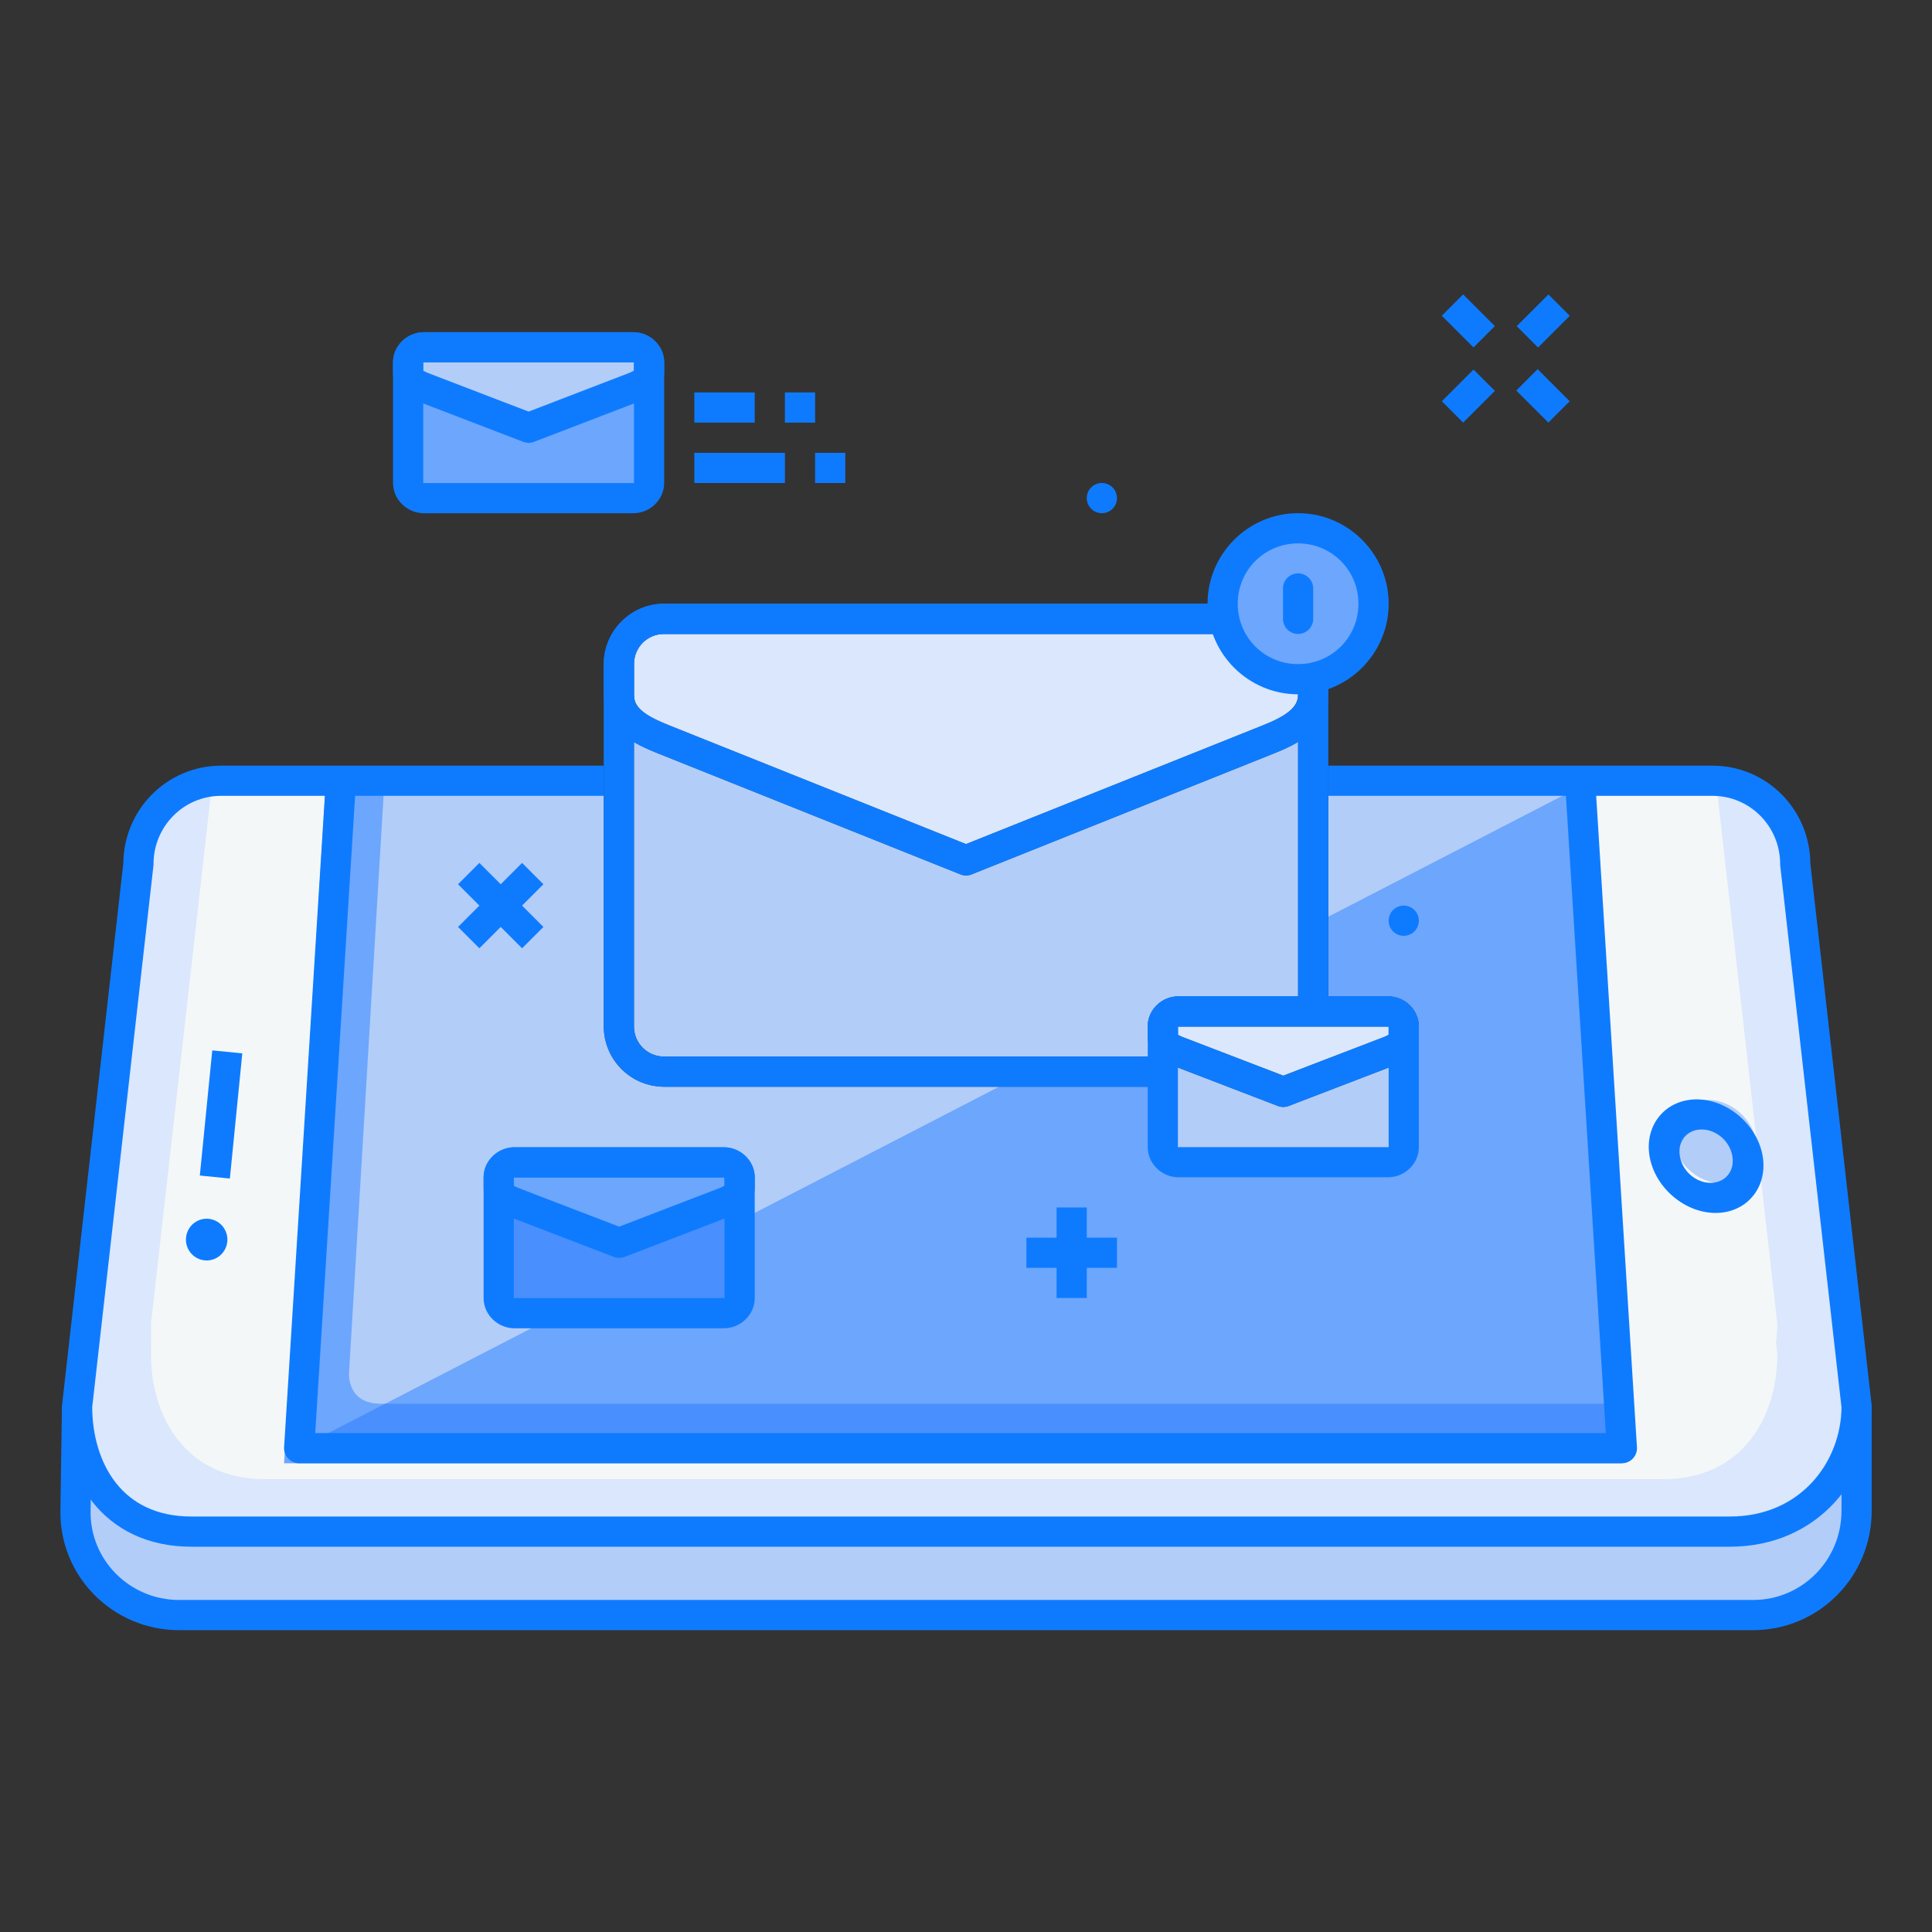 <?xml version="1.0" encoding="UTF-8" standalone="no"?>
<svg xmlns:dc="http://purl.org/dc/elements/1.1/" xmlns:cc="http://creativecommons.org/ns#" xmlns:rdf="http://www.w3.org/1999/02/22-rdf-syntax-ns#" xmlns:svg="http://www.w3.org/2000/svg" xmlns="http://www.w3.org/2000/svg" xmlns:sodipodi="http://sodipodi.sourceforge.net/DTD/sodipodi-0.dtd" xmlns:inkscape="http://www.inkscape.org/namespaces/inkscape" width="64" height="64" viewBox="0 0 64 64" id="svg6959" version="1.1" inkscape:version="0.91 r13725" sodipodi:docname="3 mobile concept email mail letter message text.svg">
  <rect x="0" y="0" width="64" height="64" fill="#333333" stroke="none"/>
  <defs id="defs6961"/>
  <sodipodi:namedview id="base" pagecolor="#ffffff" bordercolor="#666666" borderopacity="1.0" inkscape:pageopacity="0.0" inkscape:pageshadow="2" inkscape:zoom="2.8" inkscape:cx="-32.954006" inkscape:cy="32.625888" inkscape:document-units="px" inkscape:current-layer="layer1" showgrid="true" units="px" inkscape:snap-bbox="true" inkscape:bbox-paths="true" inkscape:bbox-nodes="true" inkscape:snap-bbox-edge-midpoints="true" inkscape:snap-bbox-midpoints="true" inkscape:window-width="1366" inkscape:window-height="705" inkscape:window-x="-8" inkscape:window-y="-8" inkscape:window-maximized="1">
    <inkscape:grid type="xygrid" id="grid6967"/>
  </sodipodi:namedview>
  
  <g inkscape:label="Layer 1" inkscape:groupmode="layer" id="layer1" transform="translate(0,-988.362)">
    <g id="g7594">
      <path style="fill:#b2cdf8;fill-opacity:1;fill-rule:evenodd;stroke:none;stroke-width:1px;stroke-linecap:butt;stroke-linejoin:round;stroke-opacity:1" d="m 61.502,1034.953 0,3.455 c 0,1.914 -1.53,3.455 -3.43,3.455 l -52.141,0 c -1.9,0 -3.459,-1.541 -3.43,-3.455 l 0.051,-3.455" id="path11266" inkscape:connector-curvature="0" sodipodi:nodetypes="cssssc"/>
      <path style="fill:none;fill-opacity:1;fill-rule:evenodd;stroke:#0e7bff;stroke-width:1px;stroke-linecap:butt;stroke-linejoin:round;stroke-opacity:1" d="m 61.502,1034.953 0,3.455 c 0,1.914 -1.53,3.455 -3.43,3.455 l -52.141,0 c -1.9,0 -3.459,-1.541 -3.43,-3.455 l 0.051,-3.455" id="path11268" inkscape:connector-curvature="0" sodipodi:nodetypes="cssssc"/>
      <path style="fill:#f4f7f8;fill-opacity:1;stroke:none;stroke-width:1;stroke-linecap:butt;stroke-linejoin:miter;stroke-opacity:1" d="m 59.47,1016.989 c 0,-1.531 -1.224,-2.764 -2.744,-2.764 l -49.397,0 c -1.52,0 -2.744,1.233 -2.744,2.764 l -2.031,17.964 c 0,2.073 1.136,4.146 3.79,4.146 l 25.163,0 3.369,0 22.425,0 c 2.656,0 4.201,-2.073 4.201,-4.146 z" id="path11270" inkscape:connector-curvature="0" sodipodi:nodetypes="cssccsccscc"/>
      <path sodipodi:nodetypes="cccc" inkscape:connector-curvature="0" id="path11272" d="m 52.355,1014.416 1.372,21.919 -43.817,0 1.372,-21.919" style="fill:#b2cdf8;fill-opacity:1;fill-rule:evenodd;stroke:none;stroke-width:1px;stroke-linecap:round;stroke-linejoin:round;stroke-opacity:1"/>
      <path sodipodi:nodetypes="cccccccc" inkscape:connector-curvature="0" id="path11274" d="m 10.781,1014.517 -1.371,22.318 44.316,0 -0.154,-1.973 -40.972,0 c -1.1,0 -1.04,-0.993 -1.04,-0.993 l 1.158,-19.352 z" style="fill:#6ca6fd;fill-opacity:1;fill-rule:evenodd;stroke:none;stroke-width:1px;stroke-linecap:round;stroke-linejoin:round;stroke-opacity:1"/>
      <path style="fill:none;fill-rule:evenodd;stroke:#0e7bff;stroke-width:1px;stroke-linecap:butt;stroke-linejoin:miter;stroke-opacity:1" d="m 7.529,1023.207 -0.412,4.146" id="path11276" inkscape:connector-curvature="0" sodipodi:nodetypes="cc"/>
      <path id="ellipse11278" d="m 7.532,1029.425 a 0.686,0.691 0 0 1 -0.686,0.691 0.686,0.691 0 0 1 -0.686,-0.691 0.686,0.691 0 0 1 0.686,-0.691 0.686,0.691 0 0 1 0.686,0.691 z" style="fill:#0e7bff;fill-opacity:1;stroke:none;stroke-linecap:butt;stroke-linejoin:miter;stroke-opacity:1"/>
      <path inkscape:connector-curvature="0" style="fill:#dae7fc;fill-opacity:1;stroke:none;stroke-width:1;stroke-linecap:butt;stroke-linejoin:miter;stroke-opacity:1" d="m 56.846,1014.257 c 1.377,0.15 2.447,1.304 2.447,2.732 l 2.031,17.965 c 0,2.073 -1.137,4.144 -3.791,4.144 l -25.162,0 -3.369,0 -22.426,0 c -1.632,0 -2.836,-0.787 -3.523,-1.873 0.338,0.081 0.692,0.137 1.078,0.137 l 22.424,0 3.369,0 25.164,0 c 2.654,0 3.789,-2.074 3.789,-4.146 l -0.043,-0.385 c 0.023,-0.203 0.043,-0.408 0.043,-0.613 l -2.031,-17.961 z" id="path11280"/>
      <path style="fill:#6ca6fd;fill-opacity:1;fill-rule:evenodd;stroke:none;stroke-width:1px;stroke-linecap:round;stroke-linejoin:round;stroke-opacity:1" d="m 52.355,1014.416 1.372,21.919 -43.817,0" id="path11282" inkscape:connector-curvature="0" sodipodi:nodetypes="ccc"/>
      <path inkscape:connector-curvature="0" id="path11284" d="m 7.032,1014.257 c -1.377,0.15 -2.447,1.304 -2.447,2.733 l -2.031,17.965 c 0,2.073 1.137,4.144 3.791,4.144 l 25.162,0 3.369,0 22.426,0 c 1.632,0 2.836,-0.787 3.523,-1.873 -0.338,0.081 -0.692,0.137 -1.078,0.137 l -22.424,0 -3.369,0 -25.164,0 c -2.654,0 -3.789,-2.074 -3.789,-4.146 0.004,-0.664 0.011,-0.7 0,-0.998 z" style="fill:#dae7fc;fill-opacity:1;stroke:none;stroke-width:1;stroke-linecap:butt;stroke-linejoin:miter;stroke-opacity:1" sodipodi:nodetypes="cccsccscsccsccc"/>
      <path style="fill:#498ffd;fill-opacity:1;fill-rule:evenodd;stroke:none;stroke-width:1px;stroke-linecap:round;stroke-linejoin:round;stroke-opacity:1" d="m 12.757,1034.863 -2.848,1.471 43.777,0 -0.115,-1.471 -40.814,0 z" id="path11286" inkscape:connector-curvature="0"/>
      <path style="fill:none;fill-opacity:1;fill-rule:evenodd;stroke:#0e7bff;stroke-width:1px;stroke-linecap:round;stroke-linejoin:round;stroke-opacity:1" d="m 52.355,1014.416 1.372,21.919 -43.817,0 1.372,-21.919" id="path11288" inkscape:connector-curvature="0" sodipodi:nodetypes="cccc"/>
      <path sodipodi:nodetypes="cssccsccscc" inkscape:connector-curvature="0" id="path11290" d="m 59.47,1016.989 c 0,-1.531 -1.224,-2.764 -2.744,-2.764 l -49.397,0 c -1.52,0 -2.744,1.233 -2.744,2.764 l -2.031,17.964 c 0,2.073 1.136,4.146 3.79,4.146 l 25.163,0 3.369,0 22.425,0 c 2.656,0 4.201,-2.073 4.201,-4.146 z" style="fill:none;fill-opacity:1;stroke:#0e7bff;stroke-width:1;stroke-linecap:butt;stroke-linejoin:miter;stroke-opacity:1"/>
      <path id="ellipse8304" d="m -92.556,1039.587 a 1.377,1.397 0 0 1 -1.377,1.397 1.377,1.397 0 0 1 -1.377,-1.397 1.377,1.397 0 0 1 1.377,-1.397 1.377,1.397 0 0 1 1.377,1.397 z" style="fill:#b2cdf8;fill-opacity:1;stroke:none;stroke-width:1.007;stroke-linecap:butt;stroke-linejoin:miter;stroke-opacity:1" transform="matrix(1,0.021,0.145,0.989,0,0)"/>
      <path inkscape:connector-curvature="0" id="ellipse11292" d="m 56.242,1024.781 c -1.036,-0.022 -1.756,0.812 -1.605,1.841 0.15,1.029 1.119,1.898 2.155,1.92 1.036,0.022 1.756,-0.812 1.605,-1.841 -0.15,-1.029 -1.119,-1.898 -2.155,-1.92 z m 0.146,0.997 c 0.484,0.01 0.929,0.404 1.002,0.902 0.073,0.498 -0.26,0.875 -0.744,0.865 -0.484,-0.01 -0.929,-0.404 -1.002,-0.902 -0.073,-0.498 0.259,-0.875 0.744,-0.865 z" style="color:#000000;font-style:normal;font-variant:normal;font-weight:normal;font-stretch:normal;font-size:medium;line-height:normal;font-family:sans-serif;text-indent:0;text-align:start;text-decoration:none;text-decoration-line:none;text-decoration-style:solid;text-decoration-color:#000000;letter-spacing:normal;word-spacing:normal;text-transform:none;direction:ltr;block-progression:tb;writing-mode:lr-tb;baseline-shift:baseline;text-anchor:start;white-space:normal;clip-rule:nonzero;display:inline;overflow:visible;visibility:visible;opacity:1;isolation:auto;mix-blend-mode:normal;color-interpolation:sRGB;color-interpolation-filters:linearRGB;solid-color:#000000;solid-opacity:1;fill:#0e7bff;fill-opacity:1;fill-rule:nonzero;stroke:none;stroke-width:1.007;stroke-linecap:butt;stroke-linejoin:miter;stroke-miterlimit:4;stroke-dasharray:none;stroke-dashoffset:0;stroke-opacity:1;color-rendering:auto;image-rendering:auto;shape-rendering:auto;text-rendering:auto;enable-background:accumulate"/>
      <path id="rect5963-4" d="m 22.001,1008.862 20,0 c 0.831,0 1.5,0.669 1.5,1.5 l 0,12 c 0,0.831 -0.669,1.5 -1.5,1.5 l -20,0 c -0.831,0 -1.5,-0.669 -1.5,-1.5 l 0,-12 c 0,-0.831 0.669,-1.5 1.5,-1.5 z" style="fill:#b2cdf8;fill-opacity:1;stroke:#1c4d7e;stroke-width:1;stroke-opacity:1"/>
      <path style="fill:#dae7fc;fill-opacity:1;stroke:#1c4d7e;stroke-width:1;stroke-linecap:round;stroke-linejoin:round;stroke-opacity:1" d="m 22.001,1008.862 20,0 c 0.831,0 1.5,0.669 1.5,1.5 l 0,1 c 0,0.831 -0.79,1.216 -1.5,1.5 l -10,4 -10,-4 c -0.772,-0.309 -1.5,-0.669 -1.5,-1.5 l 0,-1 c 0,-0.831 0.669,-1.5 1.5,-1.5 z" id="path5969-5" inkscape:connector-curvature="0" sodipodi:nodetypes="ssssscssss"/>
      <path id="rect5977-0" d="m 14.04,999.868 6.94,0 c 0.288,0 0.521,0.223 0.521,0.499 l 0,3.996 c 0,0.277 -0.232,0.499 -0.521,0.499 l -6.94,0 c -0.288,0 -0.521,-0.223 -0.521,-0.499 l 0,-3.996 c 0,-0.277 0.232,-0.499 0.521,-0.499 z" style="fill:#6ca6fd;fill-opacity:1;stroke:none;stroke-width:1;stroke-opacity:1"/>
      <path sodipodi:nodetypes="ssssscssss" inkscape:connector-curvature="0" id="path5994-1" d="m 14.04,999.868 6.94,0 c 0.288,0 0.521,0.223 0.521,0.499 l 0,0.333 c 0,0.277 -0.274,0.405 -0.521,0.499 l -3.47,1.332 -3.47,-1.332 c -0.268,-0.103 -0.521,-0.223 -0.521,-0.499 l 0,-0.333 c 0,-0.277 0.232,-0.499 0.521,-0.499 z" style="fill:#b2cdf8;fill-opacity:1;stroke:none;stroke-width:1;stroke-linecap:round;stroke-linejoin:round;stroke-opacity:1"/>
      <path style="color:#000000;font-style:normal;font-variant:normal;font-weight:normal;font-stretch:normal;font-size:medium;line-height:normal;font-family:sans-serif;text-indent:0;text-align:start;text-decoration:none;text-decoration-line:none;text-decoration-style:solid;text-decoration-color:#000000;letter-spacing:normal;word-spacing:normal;text-transform:none;direction:ltr;block-progression:tb;writing-mode:lr-tb;baseline-shift:baseline;text-anchor:start;white-space:normal;clip-rule:nonzero;display:inline;overflow:visible;visibility:visible;opacity:1;isolation:auto;mix-blend-mode:normal;color-interpolation:sRGB;color-interpolation-filters:linearRGB;solid-color:#000000;solid-opacity:1;fill:#0e7bff;fill-opacity:1;fill-rule:nonzero;stroke:none;stroke-width:1;stroke-linecap:butt;stroke-linejoin:miter;stroke-miterlimit:4;stroke-dasharray:none;stroke-dashoffset:0;stroke-opacity:1;color-rendering:auto;image-rendering:auto;shape-rendering:auto;text-rendering:auto;enable-background:accumulate" d="m 14.041,999.367 c -0.546,0 -1.021,0.444 -1.021,1 l 0,3.996 c 0,0.556 0.476,1 1.021,1 l 6.939,0 c 0.546,0 1.021,-0.444 1.021,-1 l 0,-3.996 c 0,-0.556 -0.476,-1 -1.021,-1 l -6.939,0 z m -0.021,1 c 0,0 -0.009,0 0.021,0 l 6.939,0 c 0.031,0 0.021,0 0.021,0 l 0,3.996 c 0,0 0.009,0 -0.021,0 l -6.939,0 c -0.031,0 -0.021,0 -0.021,0 l 0,-3.996 z" id="rect7254" inkscape:connector-curvature="0"/>
      <path style="color:#000000;font-style:normal;font-variant:normal;font-weight:normal;font-stretch:normal;font-size:medium;line-height:normal;font-family:sans-serif;text-indent:0;text-align:start;text-decoration:none;text-decoration-line:none;text-decoration-style:solid;text-decoration-color:#000000;letter-spacing:normal;word-spacing:normal;text-transform:none;direction:ltr;block-progression:tb;writing-mode:lr-tb;baseline-shift:baseline;text-anchor:start;white-space:normal;clip-rule:nonzero;display:inline;overflow:visible;visibility:visible;opacity:1;isolation:auto;mix-blend-mode:normal;color-interpolation:sRGB;color-interpolation-filters:linearRGB;solid-color:#000000;solid-opacity:1;fill:#0e7bff;fill-opacity:1;fill-rule:nonzero;stroke:none;stroke-width:1;stroke-linecap:round;stroke-linejoin:round;stroke-miterlimit:4;stroke-dasharray:none;stroke-dashoffset:0;stroke-opacity:1;color-rendering:auto;image-rendering:auto;shape-rendering:auto;text-rendering:auto;enable-background:accumulate" d="m 14.041,999.367 c -0.546,0 -1.021,0.444 -1.021,1 l 0,0.334 c 0,0.291 0.171,0.564 0.348,0.705 0.176,0.141 0.349,0.204 0.494,0.26 l 3.471,1.332 a 0.5,0.5 0 0 0 0.357,0 l 3.471,-1.332 c 0.136,-0.052 0.307,-0.117 0.482,-0.256 0.176,-0.139 0.359,-0.406 0.359,-0.709 l 0,-0.334 c 0,-0.556 -0.476,-1 -1.021,-1 l -6.939,0 z m -0.021,1 c 0,0 -0.009,0 0.021,0 l 6.939,0 c 0.031,0 0.021,0 0.021,0 l 0,0.27 c -0.032,0.021 -0.101,0.057 -0.201,0.096 l -3.289,1.264 -3.291,-1.264 c -0.107,-0.041 -0.172,-0.075 -0.201,-0.094 l 0,-0.272 z" id="path7256" inkscape:connector-curvature="0"/>
      <path inkscape:connector-curvature="0" id="path6001-9" d="m 23.001,1001.362 0,1 2,0 0,-1 -2,0 z" style="color:#000000;font-style:normal;font-variant:normal;font-weight:normal;font-stretch:normal;font-size:medium;line-height:normal;font-family:sans-serif;text-indent:0;text-align:start;text-decoration:none;text-decoration-line:none;text-decoration-style:solid;text-decoration-color:#000000;letter-spacing:normal;word-spacing:normal;text-transform:none;direction:ltr;block-progression:tb;writing-mode:lr-tb;baseline-shift:baseline;text-anchor:start;white-space:normal;clip-rule:nonzero;display:inline;overflow:visible;visibility:visible;opacity:1;isolation:auto;mix-blend-mode:normal;color-interpolation:sRGB;color-interpolation-filters:linearRGB;solid-color:#000000;solid-opacity:1;fill:#0e7bff;fill-opacity:1;fill-rule:evenodd;stroke:none;stroke-width:1px;stroke-linecap:butt;stroke-linejoin:miter;stroke-miterlimit:4;stroke-dasharray:none;stroke-dashoffset:0;stroke-opacity:1;color-rendering:auto;image-rendering:auto;shape-rendering:auto;text-rendering:auto;enable-background:accumulate"/>
      <path inkscape:connector-curvature="0" id="path6003-6" d="m 26.001,1001.362 0,1 1,0 0,-1 -1,0 z" style="color:#000000;font-style:normal;font-variant:normal;font-weight:normal;font-stretch:normal;font-size:medium;line-height:normal;font-family:sans-serif;text-indent:0;text-align:start;text-decoration:none;text-decoration-line:none;text-decoration-style:solid;text-decoration-color:#000000;letter-spacing:normal;word-spacing:normal;text-transform:none;direction:ltr;block-progression:tb;writing-mode:lr-tb;baseline-shift:baseline;text-anchor:start;white-space:normal;clip-rule:nonzero;display:inline;overflow:visible;visibility:visible;opacity:1;isolation:auto;mix-blend-mode:normal;color-interpolation:sRGB;color-interpolation-filters:linearRGB;solid-color:#000000;solid-opacity:1;fill:#0e7bff;fill-opacity:1;fill-rule:evenodd;stroke:none;stroke-width:1px;stroke-linecap:butt;stroke-linejoin:miter;stroke-miterlimit:4;stroke-dasharray:none;stroke-dashoffset:0;stroke-opacity:1;color-rendering:auto;image-rendering:auto;shape-rendering:auto;text-rendering:auto;enable-background:accumulate"/>
      <path inkscape:connector-curvature="0" id="path6056-4" d="m 23.001,1003.362 0,1 3,0 0,-1 -3,0 z" style="color:#000000;font-style:normal;font-variant:normal;font-weight:normal;font-stretch:normal;font-size:medium;line-height:normal;font-family:sans-serif;text-indent:0;text-align:start;text-decoration:none;text-decoration-line:none;text-decoration-style:solid;text-decoration-color:#000000;letter-spacing:normal;word-spacing:normal;text-transform:none;direction:ltr;block-progression:tb;writing-mode:lr-tb;baseline-shift:baseline;text-anchor:start;white-space:normal;clip-rule:nonzero;display:inline;overflow:visible;visibility:visible;opacity:1;isolation:auto;mix-blend-mode:normal;color-interpolation:sRGB;color-interpolation-filters:linearRGB;solid-color:#000000;solid-opacity:1;fill:#0e7bff;fill-opacity:1;fill-rule:evenodd;stroke:none;stroke-width:1px;stroke-linecap:butt;stroke-linejoin:miter;stroke-miterlimit:4;stroke-dasharray:none;stroke-dashoffset:0;stroke-opacity:1;color-rendering:auto;image-rendering:auto;shape-rendering:auto;text-rendering:auto;enable-background:accumulate"/>
      <path inkscape:connector-curvature="0" id="path6068-5" d="m 27.001,1003.362 0,1 1,0 0,-1 -1,0 z" style="color:#000000;font-style:normal;font-variant:normal;font-weight:normal;font-stretch:normal;font-size:medium;line-height:normal;font-family:sans-serif;text-indent:0;text-align:start;text-decoration:none;text-decoration-line:none;text-decoration-style:solid;text-decoration-color:#000000;letter-spacing:normal;word-spacing:normal;text-transform:none;direction:ltr;block-progression:tb;writing-mode:lr-tb;baseline-shift:baseline;text-anchor:start;white-space:normal;clip-rule:nonzero;display:inline;overflow:visible;visibility:visible;opacity:1;isolation:auto;mix-blend-mode:normal;color-interpolation:sRGB;color-interpolation-filters:linearRGB;solid-color:#000000;solid-opacity:1;fill:#0e7bff;fill-opacity:1;fill-rule:evenodd;stroke:none;stroke-width:1px;stroke-linecap:butt;stroke-linejoin:miter;stroke-miterlimit:4;stroke-dasharray:none;stroke-dashoffset:0;stroke-opacity:1;color-rendering:auto;image-rendering:auto;shape-rendering:auto;text-rendering:auto;enable-background:accumulate"/>
      <path inkscape:connector-curvature="0" id="rect5533-2" d="m 17.04,1026.868 6.94,0 c 0.288,0 0.521,0.223 0.521,0.499 l 0,3.995 c 0,0.277 -0.232,0.499 -0.521,0.499 l -6.94,0 c -0.288,0 -0.521,-0.223 -0.521,-0.499 l 0,-3.995 c 0,-0.277 0.232,-0.499 0.521,-0.499 z" style="fill:#498ffd;fill-opacity:1;stroke:none;stroke-width:1;stroke-opacity:1"/>
      <path style="fill:#6ca6fd;fill-opacity:1;stroke:none;stroke-width:1;stroke-linecap:round;stroke-linejoin:round;stroke-opacity:1" d="m 17.04,1026.868 6.94,0 c 0.288,0 0.521,0.223 0.521,0.499 l 0,0.333 c 0,0.277 -0.274,0.405 -0.521,0.499 l -3.47,1.332 -3.47,-1.332 c -0.268,-0.103 -0.521,-0.223 -0.521,-0.499 l 0,-0.333 c 0,-0.277 0.232,-0.499 0.521,-0.499 z" id="path5535-0" inkscape:connector-curvature="0" sodipodi:nodetypes="ssssscssss"/>
      <path style="color:#000000;font-style:normal;font-variant:normal;font-weight:normal;font-stretch:normal;font-size:medium;line-height:normal;font-family:sans-serif;text-indent:0;text-align:start;text-decoration:none;text-decoration-line:none;text-decoration-style:solid;text-decoration-color:#000000;letter-spacing:normal;word-spacing:normal;text-transform:none;direction:ltr;block-progression:tb;writing-mode:lr-tb;baseline-shift:baseline;text-anchor:start;white-space:normal;clip-rule:nonzero;display:inline;overflow:visible;visibility:visible;opacity:1;isolation:auto;mix-blend-mode:normal;color-interpolation:sRGB;color-interpolation-filters:linearRGB;solid-color:#000000;solid-opacity:1;fill:#0e7bff;fill-opacity:1;fill-rule:nonzero;stroke:none;stroke-width:1;stroke-linecap:butt;stroke-linejoin:miter;stroke-miterlimit:4;stroke-dasharray:none;stroke-dashoffset:0;stroke-opacity:1;color-rendering:auto;image-rendering:auto;shape-rendering:auto;text-rendering:auto;enable-background:accumulate" d="m 17.041,1026.367 c -0.546,0 -1.021,0.444 -1.021,1 l 0,3.996 c 0,0.556 0.476,1 1.021,1 l 6.939,0 c 0.546,0 1.021,-0.444 1.021,-1 l 0,-3.996 c 0,-0.556 -0.476,-1 -1.021,-1 l -6.939,0 z m -0.021,1 c 0,0 -0.009,0 0.021,0 l 6.939,0 c 0.031,0 0.021,0 0.021,0 l 0,3.996 c 0,0 0.009,0 -0.021,0 l -6.939,0 c -0.031,0 -0.021,0 -0.021,0 l 0,-3.996 z" id="rect7414-9" inkscape:connector-curvature="0"/>
      <path style="color:#000000;font-style:normal;font-variant:normal;font-weight:normal;font-stretch:normal;font-size:medium;line-height:normal;font-family:sans-serif;text-indent:0;text-align:start;text-decoration:none;text-decoration-line:none;text-decoration-style:solid;text-decoration-color:#000000;letter-spacing:normal;word-spacing:normal;text-transform:none;direction:ltr;block-progression:tb;writing-mode:lr-tb;baseline-shift:baseline;text-anchor:start;white-space:normal;clip-rule:nonzero;display:inline;overflow:visible;visibility:visible;opacity:1;isolation:auto;mix-blend-mode:normal;color-interpolation:sRGB;color-interpolation-filters:linearRGB;solid-color:#000000;solid-opacity:1;fill:#0e7bff;fill-opacity:1;fill-rule:nonzero;stroke:none;stroke-width:1;stroke-linecap:round;stroke-linejoin:round;stroke-miterlimit:4;stroke-dasharray:none;stroke-dashoffset:0;stroke-opacity:1;color-rendering:auto;image-rendering:auto;shape-rendering:auto;text-rendering:auto;enable-background:accumulate" d="m 17.041,1026.367 c -0.546,0 -1.021,0.444 -1.021,1 l 0,0.334 c 0,0.291 0.171,0.564 0.348,0.705 0.176,0.141 0.349,0.204 0.494,0.26 l 3.471,1.332 a 0.5,0.5 0 0 0 0.357,0 l 3.471,-1.332 c 0.136,-0.052 0.307,-0.117 0.482,-0.256 0.176,-0.139 0.359,-0.406 0.359,-0.709 l 0,-0.334 c 0,-0.556 -0.476,-1 -1.021,-1 l -6.939,0 z m -0.021,1 c 0,0 -0.009,0 0.021,0 l 6.939,0 c 0.031,0 0.021,0 0.021,0 l 0,0.27 c -0.032,0.021 -0.101,0.057 -0.201,0.096 l -3.289,1.264 -3.291,-1.264 c -0.107,-0.041 -0.172,-0.075 -0.201,-0.094 l 0,-0.272 z" id="path7252" inkscape:connector-curvature="0"/>
      <path style="color:#000000;font-style:normal;font-variant:normal;font-weight:normal;font-stretch:normal;font-size:medium;line-height:normal;font-family:sans-serif;text-indent:0;text-align:start;text-decoration:none;text-decoration-line:none;text-decoration-style:solid;text-decoration-color:#000000;letter-spacing:normal;word-spacing:normal;text-transform:none;direction:ltr;block-progression:tb;writing-mode:lr-tb;baseline-shift:baseline;text-anchor:start;white-space:normal;clip-rule:nonzero;display:inline;overflow:visible;visibility:visible;opacity:1;isolation:auto;mix-blend-mode:normal;color-interpolation:sRGB;color-interpolation-filters:linearRGB;solid-color:#000000;solid-opacity:1;fill:#0e7bff;fill-opacity:1;fill-rule:evenodd;stroke:none;stroke-width:1px;stroke-linecap:butt;stroke-linejoin:miter;stroke-miterlimit:4;stroke-dasharray:none;stroke-dashoffset:0;stroke-opacity:1;color-rendering:auto;image-rendering:auto;shape-rendering:auto;text-rendering:auto;enable-background:accumulate" d="m 50.936,1000.59 -0.707,0.709 1.062,1.061 0.707,-0.707 -1.062,-1.062 z" id="path7474-0" inkscape:connector-curvature="0"/>
      <path style="color:#000000;font-style:normal;font-variant:normal;font-weight:normal;font-stretch:normal;font-size:medium;line-height:normal;font-family:sans-serif;text-indent:0;text-align:start;text-decoration:none;text-decoration-line:none;text-decoration-style:solid;text-decoration-color:#000000;letter-spacing:normal;word-spacing:normal;text-transform:none;direction:ltr;block-progression:tb;writing-mode:lr-tb;baseline-shift:baseline;text-anchor:start;white-space:normal;clip-rule:nonzero;display:inline;overflow:visible;visibility:visible;opacity:1;isolation:auto;mix-blend-mode:normal;color-interpolation:sRGB;color-interpolation-filters:linearRGB;solid-color:#000000;solid-opacity:1;fill:#0e7bff;fill-opacity:1;fill-rule:evenodd;stroke:none;stroke-width:1px;stroke-linecap:butt;stroke-linejoin:miter;stroke-miterlimit:4;stroke-dasharray:none;stroke-dashoffset:0;stroke-opacity:1;color-rendering:auto;image-rendering:auto;shape-rendering:auto;text-rendering:auto;enable-background:accumulate" d="m 51.294,998.116 -1.051,1.051 0.707,0.707 1.051,-1.051 -0.707,-0.707 z" id="path7476-4" inkscape:connector-curvature="0"/>
      <path style="color:#000000;font-style:normal;font-variant:normal;font-weight:normal;font-stretch:normal;font-size:medium;line-height:normal;font-family:sans-serif;text-indent:0;text-align:start;text-decoration:none;text-decoration-line:none;text-decoration-style:solid;text-decoration-color:#000000;letter-spacing:normal;word-spacing:normal;text-transform:none;direction:ltr;block-progression:tb;writing-mode:lr-tb;baseline-shift:baseline;text-anchor:start;white-space:normal;clip-rule:nonzero;display:inline;overflow:visible;visibility:visible;opacity:1;isolation:auto;mix-blend-mode:normal;color-interpolation:sRGB;color-interpolation-filters:linearRGB;solid-color:#000000;solid-opacity:1;fill:#0e7bff;fill-opacity:1;fill-rule:evenodd;stroke:none;stroke-width:1px;stroke-linecap:butt;stroke-linejoin:miter;stroke-miterlimit:4;stroke-dasharray:none;stroke-dashoffset:0;stroke-opacity:1;color-rendering:auto;image-rendering:auto;shape-rendering:auto;text-rendering:auto;enable-background:accumulate" d="m 48.813,1000.604 -1.051,1.051 0.707,0.707 1.051,-1.051 -0.707,-0.707 z" id="path7478-3" inkscape:connector-curvature="0"/>
      <path style="color:#000000;font-style:normal;font-variant:normal;font-weight:normal;font-stretch:normal;font-size:medium;line-height:normal;font-family:sans-serif;text-indent:0;text-align:start;text-decoration:none;text-decoration-line:none;text-decoration-style:solid;text-decoration-color:#000000;letter-spacing:normal;word-spacing:normal;text-transform:none;direction:ltr;block-progression:tb;writing-mode:lr-tb;baseline-shift:baseline;text-anchor:start;white-space:normal;clip-rule:nonzero;display:inline;overflow:visible;visibility:visible;opacity:1;isolation:auto;mix-blend-mode:normal;color-interpolation:sRGB;color-interpolation-filters:linearRGB;solid-color:#000000;solid-opacity:1;fill:#0e7bff;fill-opacity:1;fill-rule:evenodd;stroke:none;stroke-width:1px;stroke-linecap:butt;stroke-linejoin:miter;stroke-miterlimit:4;stroke-dasharray:none;stroke-dashoffset:0;stroke-opacity:1;color-rendering:auto;image-rendering:auto;shape-rendering:auto;text-rendering:auto;enable-background:accumulate" d="m 48.468,998.114 -0.707,0.707 1.051,1.051 0.707,-0.707 -1.051,-1.051 z" id="path7480-2" inkscape:connector-curvature="0"/>
      <path style="color:#000000;font-style:normal;font-variant:normal;font-weight:normal;font-stretch:normal;font-size:medium;line-height:normal;font-family:sans-serif;text-indent:0;text-align:start;text-decoration:none;text-decoration-line:none;text-decoration-style:solid;text-decoration-color:#000000;letter-spacing:normal;word-spacing:normal;text-transform:none;direction:ltr;block-progression:tb;writing-mode:lr-tb;baseline-shift:baseline;text-anchor:start;white-space:normal;clip-rule:nonzero;display:inline;overflow:visible;visibility:visible;opacity:1;isolation:auto;mix-blend-mode:normal;color-interpolation:sRGB;color-interpolation-filters:linearRGB;solid-color:#000000;solid-opacity:1;fill:#0e7bff;fill-opacity:1;fill-rule:evenodd;stroke:none;stroke-width:1px;stroke-linecap:butt;stroke-linejoin:miter;stroke-miterlimit:4;stroke-dasharray:none;stroke-dashoffset:0;stroke-opacity:1;color-rendering:auto;image-rendering:auto;shape-rendering:auto;text-rendering:auto;enable-background:accumulate" d="m 15.88,1016.947 -0.707,0.707 2.121,2.121 0.707,-0.707 -2.121,-2.121 z" id="path7484-1" inkscape:connector-curvature="0"/>
      <path style="color:#000000;font-style:normal;font-variant:normal;font-weight:normal;font-stretch:normal;font-size:medium;line-height:normal;font-family:sans-serif;text-indent:0;text-align:start;text-decoration:none;text-decoration-line:none;text-decoration-style:solid;text-decoration-color:#000000;letter-spacing:normal;word-spacing:normal;text-transform:none;direction:ltr;block-progression:tb;writing-mode:lr-tb;baseline-shift:baseline;text-anchor:start;white-space:normal;clip-rule:nonzero;display:inline;overflow:visible;visibility:visible;opacity:1;isolation:auto;mix-blend-mode:normal;color-interpolation:sRGB;color-interpolation-filters:linearRGB;solid-color:#000000;solid-opacity:1;fill:#0e7bff;fill-opacity:1;fill-rule:evenodd;stroke:none;stroke-width:1px;stroke-linecap:butt;stroke-linejoin:miter;stroke-miterlimit:4;stroke-dasharray:none;stroke-dashoffset:0;stroke-opacity:1;color-rendering:auto;image-rendering:auto;shape-rendering:auto;text-rendering:auto;enable-background:accumulate" d="m 17.294,1016.947 -2.121,2.121 0.707,0.707 2.121,-2.121 -0.707,-0.707 z" id="path7486-4" inkscape:connector-curvature="0"/>
      <path style="color:#000000;font-style:normal;font-variant:normal;font-weight:normal;font-stretch:normal;font-size:medium;line-height:normal;font-family:sans-serif;text-indent:0;text-align:start;text-decoration:none;text-decoration-line:none;text-decoration-style:solid;text-decoration-color:#000000;letter-spacing:normal;word-spacing:normal;text-transform:none;direction:ltr;block-progression:tb;writing-mode:lr-tb;baseline-shift:baseline;text-anchor:start;white-space:normal;clip-rule:nonzero;display:inline;overflow:visible;visibility:visible;opacity:1;isolation:auto;mix-blend-mode:normal;color-interpolation:sRGB;color-interpolation-filters:linearRGB;solid-color:#000000;solid-opacity:1;fill:#0e7bff;fill-opacity:1;fill-rule:evenodd;stroke:none;stroke-width:1px;stroke-linecap:butt;stroke-linejoin:miter;stroke-miterlimit:4;stroke-dasharray:none;stroke-dashoffset:0;stroke-opacity:1;color-rendering:auto;image-rendering:auto;shape-rendering:auto;text-rendering:auto;enable-background:accumulate" d="m 34.001,1029.361 0,1 3,0 0,-1 -3,0 z" id="path7393-4-6" inkscape:connector-curvature="0"/>
      <path style="color:#000000;font-style:normal;font-variant:normal;font-weight:normal;font-stretch:normal;font-size:medium;line-height:normal;font-family:sans-serif;text-indent:0;text-align:start;text-decoration:none;text-decoration-line:none;text-decoration-style:solid;text-decoration-color:#000000;letter-spacing:normal;word-spacing:normal;text-transform:none;direction:ltr;block-progression:tb;writing-mode:lr-tb;baseline-shift:baseline;text-anchor:start;white-space:normal;clip-rule:nonzero;display:inline;overflow:visible;visibility:visible;opacity:1;isolation:auto;mix-blend-mode:normal;color-interpolation:sRGB;color-interpolation-filters:linearRGB;solid-color:#000000;solid-opacity:1;fill:#0e7bff;fill-opacity:1;fill-rule:evenodd;stroke:none;stroke-width:1px;stroke-linecap:butt;stroke-linejoin:miter;stroke-miterlimit:4;stroke-dasharray:none;stroke-dashoffset:0;stroke-opacity:1;color-rendering:auto;image-rendering:auto;shape-rendering:auto;text-rendering:auto;enable-background:accumulate" d="m 35.001,1028.361 0,3 1,0 0,-3 -1,0 z" id="path7395-8-2" inkscape:connector-curvature="0"/>
      <path inkscape:connector-curvature="0" id="circle7409-3-6" d="m 47.001,1018.862 a 0.5,0.5 0 0 1 -0.5,0.5 0.5,0.5 0 0 1 -0.5,-0.5 0.5,0.5 0 0 1 0.5,-0.5 0.5,0.5 0 0 1 0.5,0.5 z" style="color:#000000;clip-rule:nonzero;display:inline;overflow:visible;visibility:visible;opacity:1;isolation:auto;mix-blend-mode:normal;color-interpolation:sRGB;color-interpolation-filters:linearRGB;solid-color:#000000;solid-opacity:1;fill:#0e7bff;fill-opacity:1;fill-rule:nonzero;stroke:none;stroke-width:1;stroke-linecap:round;stroke-linejoin:round;stroke-miterlimit:4;stroke-dasharray:none;stroke-dashoffset:0;stroke-opacity:1;color-rendering:auto;image-rendering:auto;shape-rendering:auto;text-rendering:auto;enable-background:accumulate"/>
      <path inkscape:connector-curvature="0" id="circle7409-7-6-6" d="m 37.001,1004.862 a 0.5,0.5 0 0 1 -0.5,0.5 0.5,0.5 0 0 1 -0.5,-0.5 0.5,0.5 0 0 1 0.5,-0.5 0.5,0.5 0 0 1 0.5,0.5 z" style="color:#000000;clip-rule:nonzero;display:inline;overflow:visible;visibility:visible;opacity:1;isolation:auto;mix-blend-mode:normal;color-interpolation:sRGB;color-interpolation-filters:linearRGB;solid-color:#000000;solid-opacity:1;fill:#0e7bff;fill-opacity:1;fill-rule:nonzero;stroke:none;stroke-width:1;stroke-linecap:round;stroke-linejoin:round;stroke-miterlimit:4;stroke-dasharray:none;stroke-dashoffset:0;stroke-opacity:1;color-rendering:auto;image-rendering:auto;shape-rendering:auto;text-rendering:auto;enable-background:accumulate"/>
      <path inkscape:connector-curvature="0" id="rect7224" d="m 22.001,1008.362 c -1.099,0 -2,0.901 -2,2 l 0,12 c 0,1.099 0.901,2 2,2 l 20,0 c 1.099,0 2,-0.901 2,-2 l 0,-12 c 0,-1.099 -0.901,-2 -2,-2 l -20,0 z m 0,1 20,0 c 0.563,0 1,0.437 1,1 l 0,12 c 0,0.563 -0.437,1 -1,1 l -20,0 c -0.563,0 -1,-0.437 -1,-1 l 0,-12 c 0,-0.563 0.437,-1 1,-1 z" style="color:#000000;font-style:normal;font-variant:normal;font-weight:normal;font-stretch:normal;font-size:medium;line-height:normal;font-family:sans-serif;text-indent:0;text-align:start;text-decoration:none;text-decoration-line:none;text-decoration-style:solid;text-decoration-color:#000000;letter-spacing:normal;word-spacing:normal;text-transform:none;direction:ltr;block-progression:tb;writing-mode:lr-tb;baseline-shift:baseline;text-anchor:start;white-space:normal;clip-rule:nonzero;display:inline;overflow:visible;visibility:visible;opacity:1;isolation:auto;mix-blend-mode:normal;color-interpolation:sRGB;color-interpolation-filters:linearRGB;solid-color:#000000;solid-opacity:1;fill:#0e7bff;fill-opacity:1;fill-rule:nonzero;stroke:none;stroke-width:1;stroke-linecap:butt;stroke-linejoin:miter;stroke-miterlimit:4;stroke-dasharray:none;stroke-dashoffset:0;stroke-opacity:1;color-rendering:auto;image-rendering:auto;shape-rendering:auto;text-rendering:auto;enable-background:accumulate"/>
      <path inkscape:connector-curvature="0" id="path7226" d="m 22.001,1008.362 c -1.099,0 -2,0.901 -2,2 l 0,1 c 0,0.562 0.283,1.032 0.641,1.33 0.357,0.298 0.776,0.476 1.174,0.635 l 10,4 a 0.5,0.5 0 0 0 0.371,0 l 10,-4 c 0.368,-0.147 0.786,-0.325 1.148,-0.623 0.362,-0.298 0.666,-0.768 0.666,-1.342 l 0,-1 c 0,-1.099 -0.901,-2 -2,-2 l -20,0 z m 0,1 20,0 c 0.563,0 1,0.437 1,1 l 0,1 c 0,0.257 -0.09,0.397 -0.301,0.57 -0.21,0.173 -0.543,0.33 -0.885,0.467 l -9.814,3.926 -9.814,-3.926 c -0.374,-0.15 -0.705,-0.308 -0.904,-0.475 -0.2,-0.167 -0.281,-0.293 -0.281,-0.562 l 0,-1 c 0,-0.563 0.437,-1 1,-1 z" style="color:#000000;font-style:normal;font-variant:normal;font-weight:normal;font-stretch:normal;font-size:medium;line-height:normal;font-family:sans-serif;text-indent:0;text-align:start;text-decoration:none;text-decoration-line:none;text-decoration-style:solid;text-decoration-color:#000000;letter-spacing:normal;word-spacing:normal;text-transform:none;direction:ltr;block-progression:tb;writing-mode:lr-tb;baseline-shift:baseline;text-anchor:start;white-space:normal;clip-rule:nonzero;display:inline;overflow:visible;visibility:visible;opacity:1;isolation:auto;mix-blend-mode:normal;color-interpolation:sRGB;color-interpolation-filters:linearRGB;solid-color:#000000;solid-opacity:1;fill:#0e7bff;fill-opacity:1;fill-rule:nonzero;stroke:none;stroke-width:1;stroke-linecap:round;stroke-linejoin:round;stroke-miterlimit:4;stroke-dasharray:none;stroke-dashoffset:0;stroke-opacity:1;color-rendering:auto;image-rendering:auto;shape-rendering:auto;text-rendering:auto;enable-background:accumulate"/>
      <path id="circle5971-6" d="m 45.501,1008.362 a 2.5,2.5 0 0 1 -2.5,2.5 2.5,2.5 0 0 1 -2.5,-2.5 2.5,2.5 0 0 1 2.5,-2.5 2.5,2.5 0 0 1 2.5,2.5 z" style="fill:#6ca6fd;fill-opacity:1;stroke:none;stroke-width:1;stroke-opacity:1"/>
      <path inkscape:connector-curvature="0" id="path5973-7" d="m 42.993,1007.356 a 0.5,0.5 0 0 0 -0.492,0.506 l 0,1 a 0.5,0.5 0 1 0 1,0 l 0,-1 a 0.5,0.5 0 0 0 -0.508,-0.506 z" style="color:#000000;font-style:normal;font-variant:normal;font-weight:normal;font-stretch:normal;font-size:medium;line-height:normal;font-family:sans-serif;text-indent:0;text-align:start;text-decoration:none;text-decoration-line:none;text-decoration-style:solid;text-decoration-color:#000000;letter-spacing:normal;word-spacing:normal;text-transform:none;direction:ltr;block-progression:tb;writing-mode:lr-tb;baseline-shift:baseline;text-anchor:start;white-space:normal;clip-rule:nonzero;display:inline;overflow:visible;visibility:visible;opacity:1;isolation:auto;mix-blend-mode:normal;color-interpolation:sRGB;color-interpolation-filters:linearRGB;solid-color:#000000;solid-opacity:1;fill:#0e7bff;fill-opacity:1;fill-rule:evenodd;stroke:none;stroke-width:1px;stroke-linecap:round;stroke-linejoin:round;stroke-miterlimit:4;stroke-dasharray:none;stroke-dashoffset:0;stroke-opacity:1;color-rendering:auto;image-rendering:auto;shape-rendering:auto;text-rendering:auto;enable-background:accumulate"/>
      <path inkscape:connector-curvature="0" id="circle7236" d="m 43.001,1005.362 c -1.651,0 -3,1.349 -3,3 0,1.651 1.349,3 3,3 1.651,0 3,-1.349 3,-3 0,-1.651 -1.349,-3 -3,-3 z m 0,1 c 1.11,0 2,0.889 2,2 0,1.111 -0.89,2 -2,2 -1.11,0 -2,-0.889 -2,-2 0,-1.111 0.89,-2 2,-2 z" style="color:#000000;font-style:normal;font-variant:normal;font-weight:normal;font-stretch:normal;font-size:medium;line-height:normal;font-family:sans-serif;text-indent:0;text-align:start;text-decoration:none;text-decoration-line:none;text-decoration-style:solid;text-decoration-color:#000000;letter-spacing:normal;word-spacing:normal;text-transform:none;direction:ltr;block-progression:tb;writing-mode:lr-tb;baseline-shift:baseline;text-anchor:start;white-space:normal;clip-rule:nonzero;display:inline;overflow:visible;visibility:visible;opacity:1;isolation:auto;mix-blend-mode:normal;color-interpolation:sRGB;color-interpolation-filters:linearRGB;solid-color:#000000;solid-opacity:1;fill:#0e7bff;fill-opacity:1;fill-rule:nonzero;stroke:none;stroke-width:1;stroke-linecap:butt;stroke-linejoin:miter;stroke-miterlimit:4;stroke-dasharray:none;stroke-dashoffset:0;stroke-opacity:1;color-rendering:auto;image-rendering:auto;shape-rendering:auto;text-rendering:auto;enable-background:accumulate"/>
      <path id="rect6072-3" d="m 39.04,1021.868 6.94,0 c 0.288,0 0.521,0.223 0.521,0.499 l 0,3.996 c 0,0.277 -0.232,0.499 -0.521,0.499 l -6.94,0 c -0.288,0 -0.521,-0.223 -0.521,-0.499 l 0,-3.996 c 0,-0.277 0.232,-0.499 0.521,-0.499 z" style="fill:#b2cdf8;fill-opacity:1;stroke:none;stroke-width:1;stroke-opacity:1"/>
      <path sodipodi:nodetypes="ssssscssss" inkscape:connector-curvature="0" id="path6081-9" d="m 39.04,1021.868 6.94,0 c 0.288,0 0.521,0.223 0.521,0.499 l 0,0.333 c 0,0.277 -0.274,0.405 -0.521,0.499 l -3.47,1.332 -3.47,-1.332 c -0.268,-0.103 -0.521,-0.223 -0.521,-0.499 l 0,-0.333 c 0,-0.277 0.232,-0.499 0.521,-0.499 z" style="fill:#dae7fc;fill-opacity:1;stroke:#1c4d7e;stroke-width:1;stroke-linecap:round;stroke-linejoin:round;stroke-opacity:1"/>
      <path inkscape:connector-curvature="0" id="rect7243" d="m 39.04,1021.367 c -0.546,0 -1.02,0.444 -1.02,1 l 0,3.996 c 0,0.556 0.474,0.998 1.02,0.998 l 6.941,0 c 0.546,0 1.02,-0.442 1.02,-0.998 l 0,-3.996 c 0,-0.556 -0.474,-1 -1.02,-1 l -6.941,0 z m -0.02,1 c 0,0 -0.011,0 0.02,0 l 6.941,0 c 0.031,0 0.02,0 0.02,0 l 0,3.996 c 0,0 0.011,0 -0.02,0 l -6.941,0 c -0.031,0 -0.02,0 -0.02,0 l 0,-3.996 z" style="color:#000000;font-style:normal;font-variant:normal;font-weight:normal;font-stretch:normal;font-size:medium;line-height:normal;font-family:sans-serif;text-indent:0;text-align:start;text-decoration:none;text-decoration-line:none;text-decoration-style:solid;text-decoration-color:#000000;letter-spacing:normal;word-spacing:normal;text-transform:none;direction:ltr;block-progression:tb;writing-mode:lr-tb;baseline-shift:baseline;text-anchor:start;white-space:normal;clip-rule:nonzero;display:inline;overflow:visible;visibility:visible;opacity:1;isolation:auto;mix-blend-mode:normal;color-interpolation:sRGB;color-interpolation-filters:linearRGB;solid-color:#000000;solid-opacity:1;fill:#0e7bff;fill-opacity:1;fill-rule:nonzero;stroke:none;stroke-width:1;stroke-linecap:butt;stroke-linejoin:miter;stroke-miterlimit:4;stroke-dasharray:none;stroke-dashoffset:0;stroke-opacity:1;color-rendering:auto;image-rendering:auto;shape-rendering:auto;text-rendering:auto;enable-background:accumulate"/>
      <path inkscape:connector-curvature="0" id="path7245" d="m 39.04,1021.367 c -0.546,0 -1.02,0.444 -1.02,1 l 0,0.332 c 0,0.291 0.171,0.564 0.348,0.705 0.176,0.141 0.349,0.206 0.494,0.262 l 3.469,1.332 a 0.5,0.5 0 0 0 0.359,0 l 3.469,-1.332 c 0.136,-0.052 0.309,-0.117 0.484,-0.256 0.176,-0.139 0.357,-0.407 0.357,-0.711 l 0,-0.332 c 0,-0.556 -0.474,-1 -1.02,-1 l -6.941,0 z m -0.02,1 c 0,0 -0.011,0 0.02,0 l 6.941,0 c 0.031,0 0.02,0 0.02,0 l 0,0.27 c -0.032,0.021 -0.1,0.058 -0.199,0.096 l -3.291,1.263 -3.291,-1.264 c -0.107,-0.041 -0.17,-0.075 -0.199,-0.094 l 0,-0.271 z" style="color:#000000;font-style:normal;font-variant:normal;font-weight:normal;font-stretch:normal;font-size:medium;line-height:normal;font-family:sans-serif;text-indent:0;text-align:start;text-decoration:none;text-decoration-line:none;text-decoration-style:solid;text-decoration-color:#000000;letter-spacing:normal;word-spacing:normal;text-transform:none;direction:ltr;block-progression:tb;writing-mode:lr-tb;baseline-shift:baseline;text-anchor:start;white-space:normal;clip-rule:nonzero;display:inline;overflow:visible;visibility:visible;opacity:1;isolation:auto;mix-blend-mode:normal;color-interpolation:sRGB;color-interpolation-filters:linearRGB;solid-color:#000000;solid-opacity:1;fill:#0e7bff;fill-opacity:1;fill-rule:nonzero;stroke:none;stroke-width:1;stroke-linecap:round;stroke-linejoin:round;stroke-miterlimit:4;stroke-dasharray:none;stroke-dashoffset:0;stroke-opacity:1;color-rendering:auto;image-rendering:auto;shape-rendering:auto;text-rendering:auto;enable-background:accumulate"/>
    </g>
  </g>

	
	</svg>
